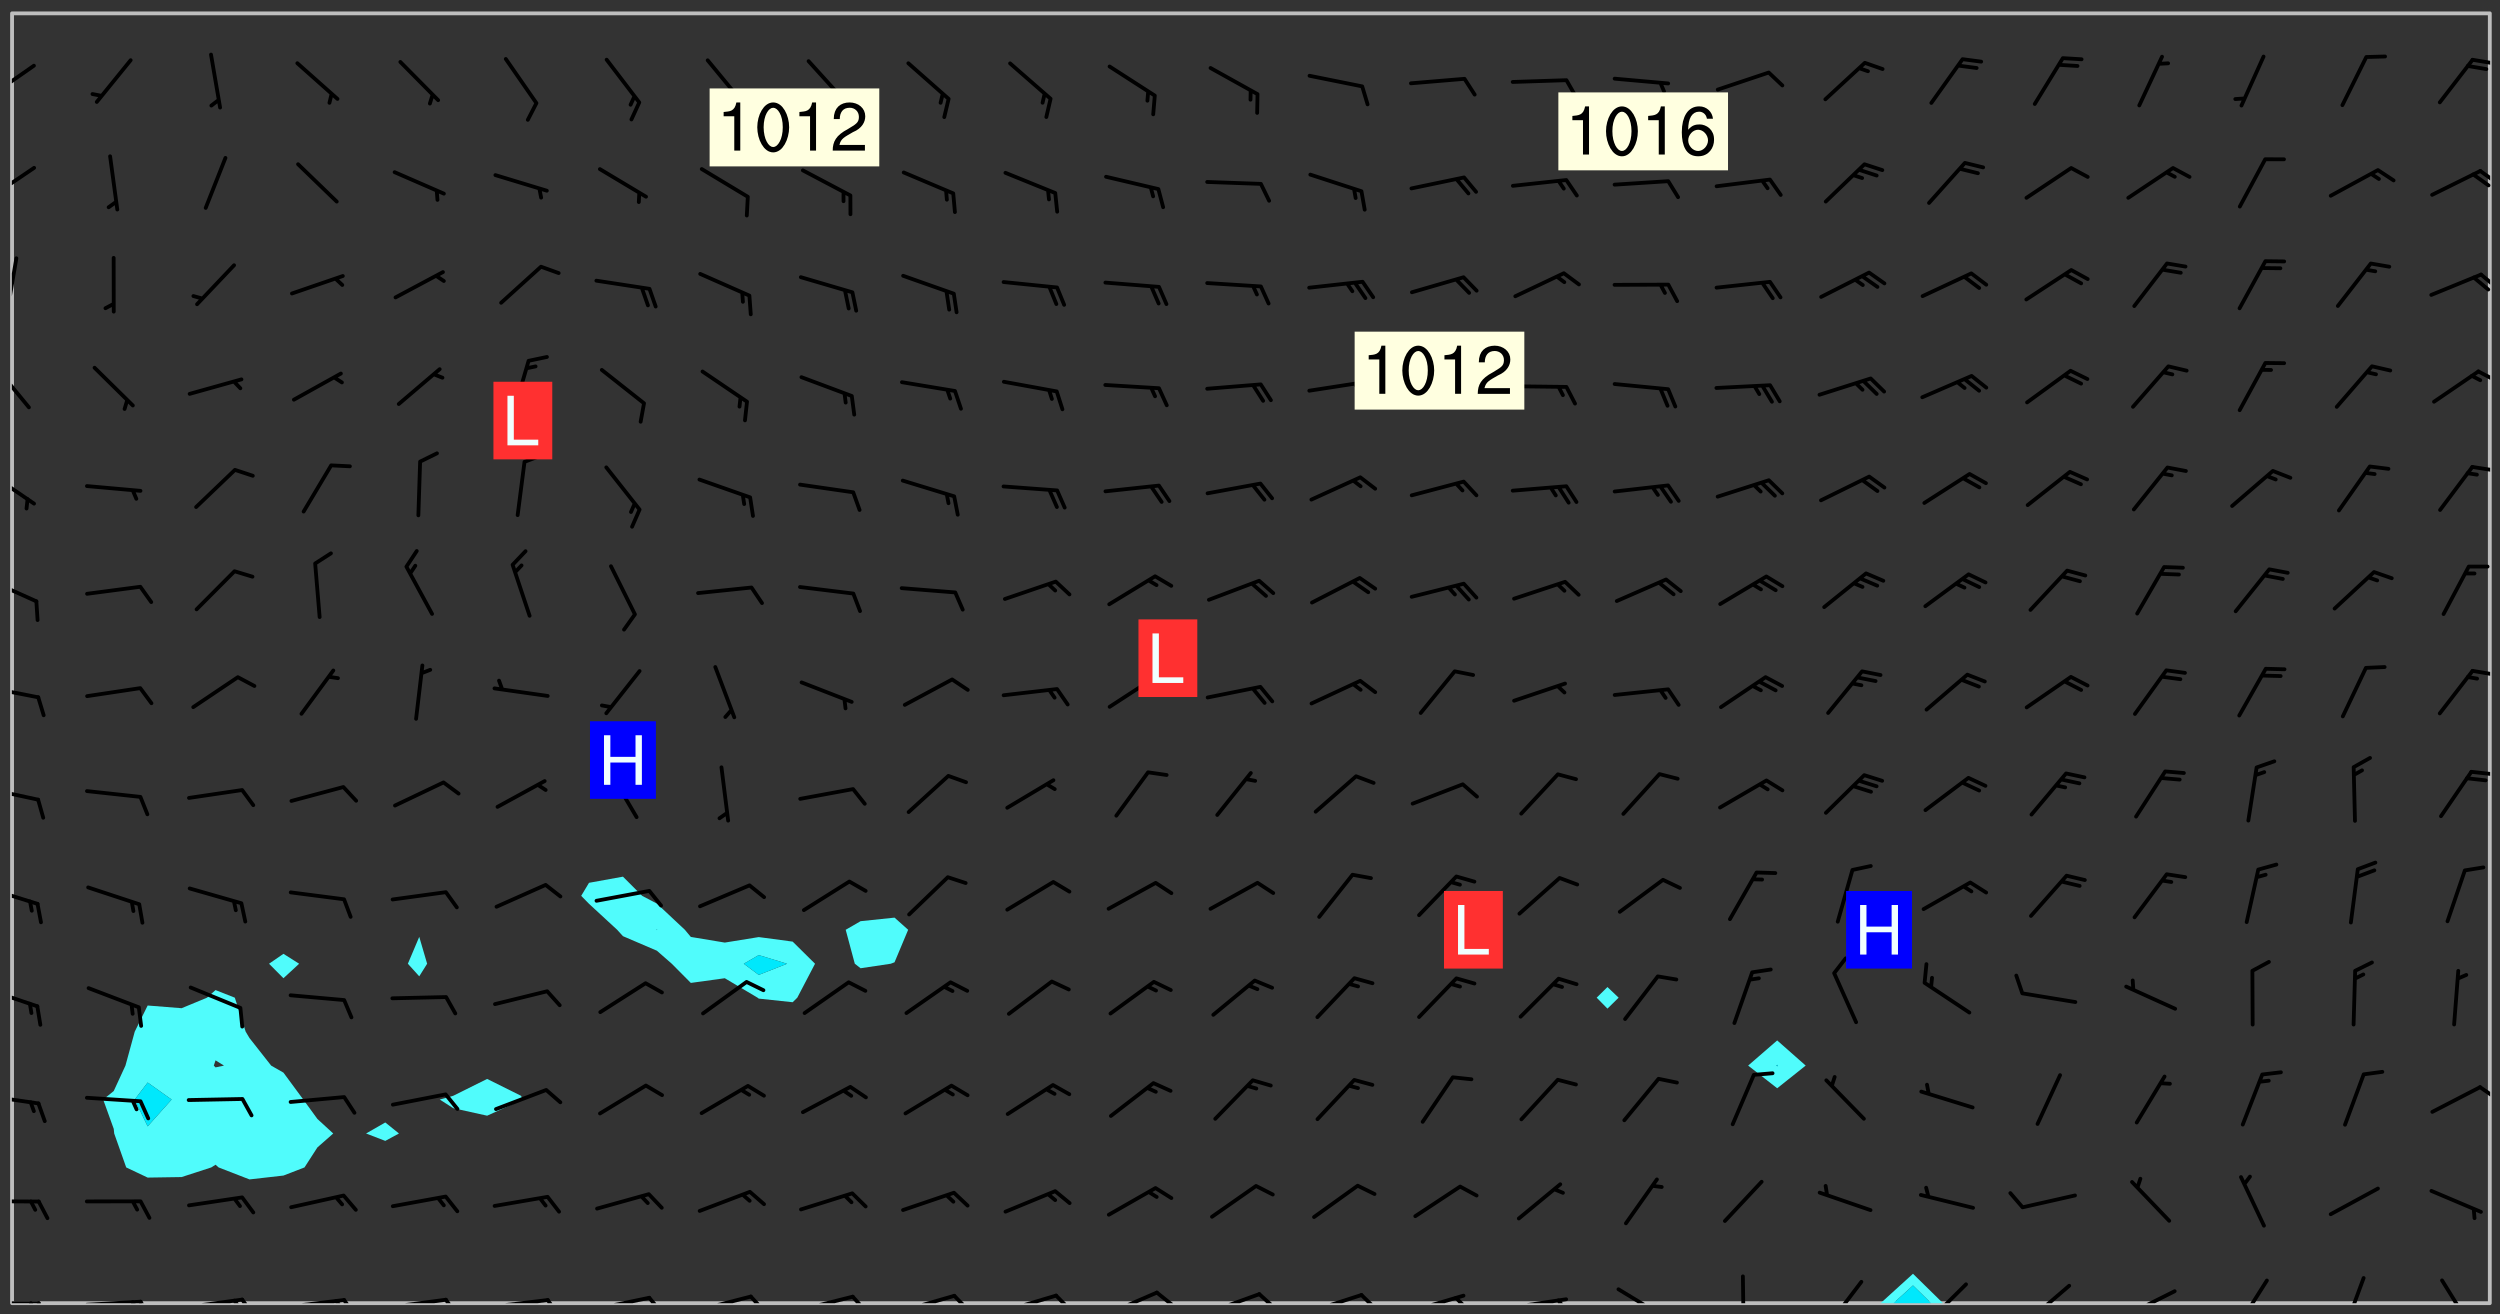 <svg xmlns="http://www.w3.org/2000/svg" role="img" xmlns:xlink="http://www.w3.org/1999/xlink" viewBox="142.45 309.95 326.84 171.84"><rect x="142.45" y="309.95" width="326.84" height="171.84" fill="#333333" stroke="none"/><defs><clipPath id="a"><path d="M144 311.672h1v168.656h-1zm0 0"/></clipPath><clipPath id="b"><path d="M144 311.672h324v168.656H144zm0 0"/></clipPath><clipPath id="c"><path d="M388 476h9v4.328h-9zm0 0"/></clipPath><clipPath id="d"><path d="M389 478h6v2.328h-6zm0 0"/></clipPath><clipPath id="e"><path d="M467 311.672h1v168.656h-1zm0 0"/></clipPath><clipPath id="f"><path d="M144 480h4v.328h-4zm0 0"/></clipPath><clipPath id="g"><path d="M147 480h2v.328h-2zm0 0"/></clipPath><clipPath id="h"><path d="M146 480h2v.328h-2zm0 0"/></clipPath><clipPath id="i"><path d="M153 479h9v1.328h-9zm0 0"/></clipPath><clipPath id="j"><path d="M160 479h3v1.328h-3zm0 0"/></clipPath><clipPath id="k"><path d="M159 479h2v1.328h-2zm0 0"/></clipPath><clipPath id="l"><path d="M166 479h9v1.328h-9zm0 0"/></clipPath><clipPath id="m"><path d="M173 479h3v1.328h-3zm0 0"/></clipPath><clipPath id="n"><path d="M172 479h3v1.328h-3zm0 0"/></clipPath><clipPath id="o"><path d="M180 479h8v1.328h-8zm0 0"/></clipPath><clipPath id="p"><path d="M187 479h3v1.328h-3zm0 0"/></clipPath><clipPath id="q"><path d="M186 479h2v1.328h-2zm0 0"/></clipPath><clipPath id="r"><path d="M193 479h8v1.328h-8zm0 0"/></clipPath><clipPath id="s"><path d="M200 479h3v1.328h-3zm0 0"/></clipPath><clipPath id="t"><path d="M206 479h9v1.328h-9zm0 0"/></clipPath><clipPath id="u"><path d="M213 479h3v1.328h-3zm0 0"/></clipPath><clipPath id="v"><path d="M220 479h8v1.328h-8zm0 0"/></clipPath><clipPath id="w"><path d="M227 479h3v1.328h-3zm0 0"/></clipPath><clipPath id="x"><path d="M233 479h8v1.328h-8zm0 0"/></clipPath><clipPath id="y"><path d="M240 479h3v1.328h-3zm0 0"/></clipPath><clipPath id="z"><path d="M246 479h9v1.328h-9zm0 0"/></clipPath><clipPath id="A"><path d="M253 479h3v1.328h-3zm0 0"/></clipPath><clipPath id="B"><path d="M260 479h8v1.328h-8zm0 0"/></clipPath><clipPath id="C"><path d="M266 479h4v1.328h-4zm0 0"/></clipPath><clipPath id="D"><path d="M273 479h8v1.328h-8zm0 0"/></clipPath><clipPath id="E"><path d="M280 479h3v1.328h-3zm0 0"/></clipPath><clipPath id="F"><path d="M286 478h8v2.328h-8zm0 0"/></clipPath><clipPath id="G"><path d="M293 478h3v2.328h-3zm0 0"/></clipPath><clipPath id="H"><path d="M300 478h8v2.328h-8zm0 0"/></clipPath><clipPath id="I"><path d="M306 478h4v2.328h-4zm0 0"/></clipPath><clipPath id="J"><path d="M313 479h8v1.328h-8zm0 0"/></clipPath><clipPath id="K"><path d="M320 479h3v1.328h-3zm0 0"/></clipPath><clipPath id="L"><path d="M326 479h9v1.328h-9zm0 0"/></clipPath><clipPath id="M"><path d="M332 479h2v1.328h-2zm0 0"/></clipPath><clipPath id="N"><path d="M340 479h8v1.328h-8zm0 0"/></clipPath><clipPath id="O"><path d="M345 479h3v1.328h-3zm0 0"/></clipPath><clipPath id="P"><path d="M353 478h8v2.328h-8zm0 0"/></clipPath><clipPath id="Q"><path d="M370 476h1v4.328h-1zm0 0"/></clipPath><clipPath id="R"><path d="M381 477h6v3.328h-6zm0 0"/></clipPath><clipPath id="S"><path d="M394 477h6v3.328h-6zm0 0"/></clipPath><clipPath id="T"><path d="M407 477h7v3.328h-7zm0 0"/></clipPath><clipPath id="U"><path d="M420 478h8v2.328h-8zm0 0"/></clipPath><clipPath id="V"><path d="M420 480h2v.328h-2zm0 0"/></clipPath><clipPath id="W"><path d="M434 477h6v3.328h-6zm0 0"/></clipPath><clipPath id="X"><path d="M448 476h4v4.328h-4zm0 0"/></clipPath><clipPath id="Y"><path d="M461 477h5v3.328h-5zm0 0"/></clipPath><clipPath id="Z"><path d="M144 466h4v2h-4zm0 0"/></clipPath><clipPath id="aa"><path d="M144 452h4v3h-4zm0 0"/></clipPath><clipPath id="ab"><path d="M466 451h2v3h-2zm0 0"/></clipPath><clipPath id="ac"><path d="M144 439h4v3h-4zm0 0"/></clipPath><clipPath id="ad"><path d="M144 425h4v4h-4zm0 0"/></clipPath><clipPath id="ae"><path d="M144 412h4v3h-4zm0 0"/></clipPath><clipPath id="af"><path d="M465 410h3v2h-3zm0 0"/></clipPath><clipPath id="ag"><path d="M144 399h4v3h-4zm0 0"/></clipPath><clipPath id="ah"><path d="M465 397h3v2h-3zm0 0"/></clipPath><clipPath id="ai"><path d="M144 385h4v4h-4zm0 0"/></clipPath><clipPath id="aj"><path d="M144 371h4v6h-4zm0 0"/></clipPath><clipPath id="ak"><path d="M465 370h3v2h-3zm0 0"/></clipPath><clipPath id="al"><path d="M144 357h3v7h-3zm0 0"/></clipPath><clipPath id="am"><path d="M466 358h2v2h-2zm0 0"/></clipPath><clipPath id="an"><path d="M144 343h1v8h-1zm0 0"/></clipPath><clipPath id="ao"><path d="M466 345h2v3h-2zm0 0"/></clipPath><clipPath id="ap"><path d="M465 345h3v4h-3zm0 0"/></clipPath><clipPath id="aq"><path d="M144 331h4v6h-4zm0 0"/></clipPath><clipPath id="ar"><path d="M466 332h2v2h-2zm0 0"/></clipPath><clipPath id="as"><path d="M465 332h3v3h-3zm0 0"/></clipPath><clipPath id="at"><path d="M144 318h4v5h-4zm0 0"/></clipPath><clipPath id="au"><path d="M465 317h3v2h-3zm0 0"/></clipPath><g id="av" clip-path="url(#clip1)"><path fill="#fff" fill-opacity="0" fill-rule="evenodd" d="M0 0h1000v1000H0zm0 0"/><path fill="#d3d3d3" fill-opacity="0" fill-rule="evenodd" d="M162.152 355.867l-.234.293.059.234.117.172.176.234.293.348.113.059.117-.172.059-.234.176-.176.465-.176h.699l.234.293.289.816.059.176.176.23.352.234.699.699.172.176.234.348.234.41.289.582.41.465.23.234.234.176.117.23.176.293.172 1.164v.234l.059.289.059.117.117.117.348.41.117.172.176.176.176.234.117.172.172.352.059.234.234.406.234-.059-.176.176-.059.93h-.582l-.234-.113-.348.113-.117.117-.059.293-.059.176-.117.172-.465.293-.059.234-.059.113v.645l.059.172v.41l.059.059v.406l.059.406.117.176.059.059.23.641-.059.293v.699l-.059.582v.234l-.059.23-.055.352v1.922l.055.117h.426l-.367.117-.023.352.891 1.168 1.742.539 1.34.359v.539l.09.809.535.715 1.52.27.891-.086.09 1.164.535.18 1.16-.18 2.055-.984 1.16-.363 1.879-.176 1.695-.18-.18.719-1.516.086-1.25.09-.805.27-1.074.809.27.719.535.898-.18.625-.266.809.266 1.078.625.898.805.18 1.25-.18-.266.723.098.504.055.293v.172l.059.293v.406l.176.117.352.117h.406l.293-.176.113-.117.059-.117.117-.23.059-.176.352-.465.23-.176.176-.059.176.059.059.176.117.988.055.469.059.172.117.234.176.059.816.059h.289l.117.234.059.406.059.352v1.105l.117.293.117.348.289.699.176.352.582.754.352.176.172.059.469.234.641.465.348.234.293.176.293.055.23.062.816.348.293.176.113.172.352.352.117.176.523.641v.289l.059.352v.348l.059.352.059.289.117.059.172.059h.176l.582.234.176.117.176.289.176.234.113.234.293.23.117.117v.41l.059.055.289.234.234.117.059.117.117.172.059.117.23.234.059.176.234.059.117.059-.117.113-.059.117v.117l-.117.293-.117.289v.582l.176.117.117.059.059.117.117.117.113.059.176.348.059.352.059.406v.176l-.059.176-.117.699v.172l.117.176.293.293h.406l.176.117.117.172.117.293v.234h-.527l-.23-.234h-.234l-.176.059-.059.699.059.348.117.176.176.41.117.23.289.469.176.055h.523l.234.059.758.641.059.293v.234l.059.059.23.348v.352l-.117.172v.293l.293.289.293.176.172.059.293.176.293.117.582.406.289.234.293.176.219.16.016.012.23.176.641.523.176.234.117.176.176.176.113.172v.641l.117.176.469.117.582.117.234.059.23.113.293.117.113.059.586.352.289.172.176.062.176.055.176.059.699.352.289.176.234.055.289.176.234.117.641.406.293.117.172.059.234.059.41.059.23.059.234.117.059.172-.41.176.469.059.059.293.113.234.176.055.234.059.176.059.406.117.641.234.117.172.059.234v.176l-.059.117-.059.406.234.234.117.059.348.117.641.23.176.117.289.117.176.176.234.465.582 1.105.176.176.348.176.176.117.352.117 1.047.523.234.059.465.113.293.059.465.176.758.582.234.234.348.465.176.176.289.234.816.699.293.176.289.289.293.176.293.289.695.641.176.176.293.234.289.234.469.289.641.582.348.234.234.293.348.348.352.465.934.992.348.406.117.176.234.059.113.117.645.176.23.113.234.059.293.176.23.117.934.699.406.406.234.176.406.176.234.117.816.348.348.234.234.117.293.289.23.117.758.352.352.172.23.059.293.117.234.059.871.176h.816l.469.23.172.059.875.699.465.117.293.059.176.059.23.059.469.059.348.059.352.059.406.059h.293l.172.059v.23l.176.176h.293l.348.059.352.059.699.117h.641l.465-.234.293-.176.172-.117.41-.172.289-.176.934-.465.469-.293.523-.293.465-.172.465-.176 1.051-.465.289-.117.41-.117.289-.117.527-.176 1.516-.699.582-.348.289-.059.293-.059.348-.117.875-.23.352-.117h.113l.234-.059.875-.234.234-.059h.812l.352-.059.816-.117.172-.059.352-.055.293-.059.23-.059.816-.176.176-.059h.348l.234-.059.465-.117.758-.172.234-.059h.348l.41-.117.289-.059 1.285-.059h.289l.41-.059.23-.059h.176l.875-.117h.406l.41-.117h.348l.352-.113.871-.059h1.75l1.047.289.41.117.289.117.352.117.289.117 1.051.172.289.059h.293l.293.059.172.059.41.059.172.059.117.059h.117l.117.059.352.059h.113l.41.066 1.922.395 1.926.395 1.52.449 1.695.719 2.145.805 1.605-.719 1.43-.805 1.16-1.078 1.25-.449 3.035-.719 1.875-.359 2.145-1.348 2.234-1.254 2.5-1.258 1.695-.449 1.785-.18 1.16-.27.625.539 1.34-.27.715-.988.984-1.344.445-.18.805-.359 1.875-.539 1.785-.449 1.25-.27 1.16-.09 1.699-.09 1.961-.27 1.25-.09h.539l.625-.09h.891l2.145-.18 2.41-.18 2.59-.09 1.695.18 1.609.09 1.43.359 1.16.719 1.875.988 1.16 1.527.266.715.629.09.355.898.535.539.535 1.527 1.074.359h.535l-.805.535.09 1.707.715 2.695.891.805.895.988.715 1.258 1.785.539 1.52-.18.355 1.344 1.609-.805.98-.539.27.27.316-.215.219-.145.801.449.449-.359h.355l.535-.27.539-.719.535-.27.625-.988 1.16.449.84.371 1.395.617 1.695-.18h1.605l1.785.09.18-1.707.535-1.344.805.27.492.848.402.406-.09.539v.359l.715.449.711-.27h1.43l.359.988.445 1.258.715 1.344 1.25.629 1.695.629.715-.18.18-.539.98-.09.449.359.086 1.258-.266.629-.535.18v.539l.715.984.266.539.984.988.801 1.078-.266.359-.09.898-.625 2.332-.355 2.066-.09 1.793-.18.719-.09.539v1.438l-.98 1.883-.359 1.707-.535.898-.805 1.168-.266.539 2.055 1.254.086.359-.355.539-.09-.18v.809l.09 1.438-.445.715-1.074.094-.266.715.535.898.805.719 1.16.809 1.34.27.445.359-.355.449-1.789-.09-1.25-.449-.715-.719-.625-.09-.176 3.59-.188 1.309h89.359V311.703h-55.27v49.082l.762.125 3.289.543 2.023 2.836v2.754l2.352.332 2.348.332h4.051l-1.379 4.16-2.023.707-2.023.703-.543.344-2.594 1.617-.188.117-2.023-2.078-.73-2.742-2.672-2.078-1.375-3.5-.066-.082-1.957-2.672 2.75-1.418v-49.082H294.422v91.414l.117.031.133.012.074.074.105.047.09.059.086.059.09.059.297.297.059.09.031.117.027.117.016.137-.031.117-.059.09-.059.086-.043.105-.047.102-.027.121v.145l.176.27.148.148.074.086.074.074.043.105.062.09.059.086.043.105.059.09.047.102.043.105.059.086.117.18.074.074.062.086.059.09.043.105.059.09.059.086.062.09.059.09.043.102.117.18.074.074.059.086.074.074.09.059.105.047h.148l.133-.016.133.016.102-.047.074-.074.047-.102-.016-.133v-.148l-.047-.105-.027-.117-.047-.102-.027-.121-.043-.102-.062-.09-.043-.102-.043-.105-.031-.117-.016-.133-.012-.137.086-.059.059-.086.121-.031.043.105.016.133v.117l.059.102.059.09.09.059.148.148.059.09.043.105-.012.102.086.059.105.047.086.059.09.059.074.074-.117.027-.105.047-.086.059-.074.074-.059.09-.062.086-.027.121-.047.102-.043.105-.031.117-.012.133-.016.133v.148l.027.117.047.105.043.102.059.09.074.074.09.059.074.074.09.059.059.09.043.105.047.102.117.031.133.016h.148l.117-.031.105.043.043.105.047.102.027.121L299.5 410l.027.117.031.121.027.117.105.043.102.047.133-.016.148.148.062.086.074.074.07.074.09.062.105.043.102.043.117.031.137.016.117-.031.074-.074.027-.117-.012-.133-.031-.121-.027-.117.043-.105h.117l.09.062.117.027h.148l.133.016h.148l.133.016.133-.016h.148l.133-.016.133-.012.137.012.117-.027.133-.016.191-.059-.059.176-.016.133-.027.121-.016.133-.059.086-.133.016-.105.047-.105.043-.117.031-.117.027-.266.031h-.148l-.133.016-.074.074.059.086.148.148.117.18.074.07.09.062.09.059.086.059.09.059.102.043.105.062.105.043.086.059.105.047.102.043.18.117.059.09-.043.102-.047.105.016.133.223.223.059.09.043.102.031.121.043.102.016.133.031.117.012.137.031.117.148.148.102.043.105.043.117.031.133.016.137.016h.117l.117-.031.09-.059.043-.105.047-.102.043-.105.031-.117.012-.133v-.148l-.012-.133-.016-.133-.031-.117-.043-.105-.047-.105-.043-.102-.043-.105-.016-.133.016-.133.027-.117.031-.117.027-.121.047-.102.09-.059.086-.062.074-.074.09-.059.223-.223.059-.086.074-.074.117-.18.059-.086v-.148l-.074-.074-.102-.047-.105-.043-.102-.043-.059-.09-.047-.105-.027-.117.09-.059.117-.031.102-.043.18-.117.148-.148.012-.133-.012-.105-.09-.059-.133.016h-.148l-.133.016-.133-.016-.121-.031-.086-.059-.074-.074-.059-.09-.062-.086-.117-.18-.059-.086.031-.121.086-.059.121-.031.059-.086v-.121l-.031-.117-.059-.09-.059-.086-.047-.105-.027-.117-.016-.133.059-.09.074-.074.09-.059.117-.18.074-.074.059-.086.148-.148.121-.031.133-.016.133.016.074.074.043.105.016.133-.031.117-.117.031-.133.012-.148.148-.043.105-.047.102-.027.121-.031.117v.148l.031.117.043.105.059.09.074.07.074.074.117.031.121.027.117-.027.133-.016h.117l.09.059.074.074.047.105.059.086.102.047.133.016.105.043.086.059-.012.105-.074.074-.18.117-.059.09-.09.059-.07.074-.074.074-.062.09-.027.117-.016.133.016.133-.016.133v.148l.016.133.027.117.031.121.074.074.09.059.086.059.09.059.117.031v.086l-.102.047-.09.059-.266.031-.117.027h-.148l-.105.043-.102.047-.059.09-.062.234-.012.133-.031.121-.016.133v.293l-.012.133.012.137.016.133.133.016.133.012.121.031.086.059.074.074.047.105.043.102.016.133v.445l-.016.133v.445l.031.266.027.117.016.133.031.117.086.211.031.266v.148l-.031.117-.027.117-.031.121-.027.117-.031.117-.031.121-.012.133-.016.133.09.059.117-.031.102.016.047.105-.031.266v.441l-.043.105-.047.105-.043.102-.043.105-.059.086-.031.121-.043.117-.031.117-.016.133.016.133.059.09.105.047.086.059.059.086-.012.137-.031.117-.043.102v.445l-.016.133v.148l-.031.117-.043.105-.027.117-.047.105-.043.102-.031.121-.027.117-.031.133-.031.117-.027.117-.043.105-.031.117-.031.121-.012.133-.016.133v.297l.027.117v.148l.047.398.027.117.059.09.121.031h.148l.133-.016.059.09v.117l-.059.09-.09.059-.102.043-.105.047-.09.059-.086.059-.137.016-.117-.031-.133-.016-.102.047-.062.086-.012.137-.016.133-.031.117-.027.117-.016.133-.031.121v.297l.016.133.031.117v.148l.012.133v.148l-.027.117-.047.102-.027.121-.031.117-.059.09-.074.074-.102.043-.105.047-.117.027-.121.031-.102-.047.059-.086.105-.047.027-.117.031-.117.027-.121.031-.117v-.148l.016-.133-.031-.117-.043-.105-.105.016-.074.074-.102.043-.09.062-.074.074-.043.102-.016.133-.031.117L304.25 426l-.031.117-.027.117-.031.121-.027.117-.031.117-.043.105-.09.059h-.09l-.117-.031-.031-.086.016-.137-.031-.117v-.148l-.012-.133v-.148l-.062-.234-.027-.121-.043-.102-.047-.105-.059-.086-.059-.09-.043-.105-.062-.086-.148-.148-.07-.074-.105-.047-.105-.043-.102-.043-.297-.297-.09-.074-.086-.059-.105-.043-.09-.062-.086-.059-.105-.043-.09-.059-.086-.062-.074-.07-.105-.047-.086-.059-.105-.043-.09-.062-.102-.043-.105-.043-.086-.059-.105-.047-.105-.043-.102-.047-.09-.059-.102-.043-.105-.043-.09-.062-.117-.027-.133-.016-.133.016H299.75l-.133.016-.117-.031-.09-.059-.074-.074-.09-.059-.102-.047h-.148l-.121-.027-.102-.043-.074-.074-.117-.18-.09-.059-.102-.043-.09-.062-.105-.043-.09-.059-.086-.059-.105-.047-.059-.086-.059-.09-.043-.105-.047-.102-.074-.074-.086-.059-.074-.074-.09-.059-.223-.223-.043-.105-.031-.266.105-.043h.145l.105.043.074.074.09.059.086.059.105.047.09.059.148.148.07.074.148.148.062.086.074.074.086.059.074.074.09.062.09.059.086.059.27.176.102.047.105.043.102.043.047-.074.059-.086.074-.074.07-.074.105.043.074.074.059.09.043.102.047.105.043.105.121.027.117-.027.074-.09.043-.105.059-.09.074-.074.105-.043.117-.027.133.012.09.059.148.148.059.09.043.105.047.102.043.105.043.102.105.047.105.043.133.016.086-.059.059-.09.074-.074.105-.043.117.027.105.047.102.043.105.043.102.047.18.117v.117l-.016.133.016.133.016.137.059.086.102.047.121.027.117.031h.148l.117-.031.059-.09.18-.117.059-.09.074-.074.059-.086.117-.18.18-.117.117.031.09.059.043.074-.016.133v.117l.09.059h.148l.133-.016.133-.012.266-.031.105-.043.117-.031.121-.027.074-.074.07-.074.062-.09-.016-.105-.047-.102-.102-.043-.105-.016-.117.027-.266.031h-.148l-.074-.074-.09-.059-.117-.031-.117-.027-.133-.016h-.148l-.133.016h-.297l-.105-.047-.148-.148-.043-.102-.059-.09.223-.223.086-.059.105-.043.117-.031.133-.016.133.016.137.016.102.043.133-.012.09-.062.102-.043.062-.09-.047-.102-.09-.059-.117-.031-.102-.043-.059-.09-.062-.09v-.117l.016-.133.105-.047.074-.07v-.121l-.09-.059-.031-.117.09-.059.074-.074.043-.105.059-.09.047-.102.016-.133v-.148l-.047-.105-.043-.102-.09-.059-.133-.016-.102-.043-.137-.016-.117-.031h-.445l-.133-.016-.133-.012-.133-.016-.117-.031h-.148l-.133-.016-.133-.012-.266-.031-.121-.043-.086-.059-.074-.074v-.148l.012-.133.105-.047.102-.043.133-.016h.152l.133-.016h.293l.121.031.102.043.09.059.234.062.121-.047.09-.059.102-.043.133-.016.105.043.102.047.133.012.121-.027h.145l.121-.031.117-.027.105-.047.074-.074.086-.059.148-.148.059-.086.047-.105.027-.117.016-.105-.102-.043-.09-.059-.117-.031-.105-.043-.09-.062-.074-.086-.074-.074-.102-.043-.105-.047-.102-.043-.059-.09-.047-.102-.086-.211-.062-.086-.059-.09-.074-.074-.086-.059h-.27l-.117.031-.09.059-.102.043-.133.016-.105-.016-.027-.117-.062-.09-.117-.031-.102-.043-.148-.148-.031-.117-.016-.105.074-.074.18-.117.117-.027.117-.031.137.016.102.043.105.043.102.047.105.043.117.031.133.016.117.027.133.016.105-.016.09-.059-.074-.074-.105-.043-.074-.074-.074-.09-.148-.148-.086-.059-.09-.059-.074-.074-.09-.059-.102-.047-.121-.027-.102-.047-.105-.043-.117-.031-.102-.043-.121-.031h-.148l-.117.031-.105.043-.086.062-.18.117-.086.059-.09.059-.105.047-.086.059-.105.043-.102.043-.105.047-.074.074-.059.09-.059.086-.047.105-.059.086-.074.074-.133-.012-.117-.031h-.117l-.074.074-.09.059-.074.074-.09.059-.086.059-.105.047-.102.043-.137.016-.102-.043-.148-.148-.105-.047h-.086l-.105.047-.102.043-.121.031-.117-.031-.074-.074v-.117l.031-.121.074-.07.059-.09.074-.074.117-.031.105-.043h.293l.133-.016.137-.016.102-.043.09-.059.102-.047.09-.059.133-.012.09.059.133.012.09-.059.086-.059.105-.043.09-.059.086-.062.09-.059.148-.148.059-.086.059-.09.105-.043.133-.016.117.027.121.031.059-.059.059-.09.031-.266.027-.117.105.012.133.016.102-.043.09-.059.059-.09.074-.074.059-.09.047-.102.012-.133-.012-.133-.047-.105-.148-.148-.059-.09-.059-.086-.043-.105v-.445l.016-.133v-.148l.012-.133-.059-.059-.09.059-.102-.043-.18-.117-.086-.059-.062-.09-.059-.09-.074-.074-.086-.059-.121.031-.102.012-.105.047-.086.059-.105.043-.148.148-.09.059-.086.059-.09.062-.105.043-.133.016v-.121l.105-.043.117-.031.074-.07.043-.105v-.148l-.027-.117-.148-.148-.133-.016h-.148l-.117.031-.105.043-.102.043-.09.062-.117.027-.074-.074.012-.133-.043-.102-.043-.105-.09-.059-.117.027-.121.031-.117.031-.102.043-.121.031-.102.043-.105.043-.09.059-.102.016v-.117l.016-.133-.059-.09-.074.043-.148.148-.059.09-.074.074-.047.105-.043.102-.074.074-.059.09-.074.074-.059.086-.074.074-.09.062-.074.07-.074.074-.102.016-.133.016-.105-.043v-.121l.148-.148.043-.102.059-.09.047-.102.043-.105.059-.09.031-.117.043-.102.031-.121.027-.117.047-.105.043-.102.043-.105.074-.07.09-.062.09-.059.102-.043h.297l.266-.031.105-.043-.074-.074-.117-.031-.105-.043-.09-.059-.102-.047-.09-.059-.102-.043-.105-.043-.09-.062-.086-.059-.105-.043-.102-.043-.121-.031-.117-.031-.102-.043L297.5 410.25l-.102-.043-.09-.059-.043-.105-.016-.133.102-.043.133-.016.137.016.133-.016.102-.043.059-.09.016-.105-.09-.059-.074-.074-.102-.043-.09-.059-.148-.148-.043-.105-.016-.133v-.293l-.059-.09-.09-.059-.074-.074-.043-.105-.031-.117-.059-.09-.074-.074-.117-.027-.074-.074-.09-.059-.09-.062-.086-.059-.074-.074-.059-.086-.047-.105-.086-.059-.148-.148-.195-.059-.133.016-.102.043-.074.074-.047.102-.043.105-.059.09-.059.086-.297.297-.09.059h-.086l-.062-.086-.043-.105.031-.117.059-.09.027-.117-.012-.133-.09-.062-.105.047-.117.027-.117.031-.27.176-.102.047-.117.027-.105.047-.09.059-.102.043-.059-.086-.047-.105.016-.133.047-.105.07-.074.074-.07.059-.09v-.148l-.043-.105h-.238l-.102.047-.031.117-.027.117-.031.121-.074.043-.133.016-.074-.047-.043-.102-.043-.105-.047-.102-.043-.105-.121.031-.102.043-.133.016-.117.031-.105.043-.09.059-.102.047-.121.027-.133.016-.102-.043-.059-.09-.047-.105-.043-.102-.043-.105v-.117l.059-.09.086-.059.18-.117.102-.047.105-.043.105-.059.102-.043.09-.062.102-.043.105-.059.102-.047.09-.059.105-.043.102-.043.09-.062.102-.043.137-.016.117.031.102.043.121.031.102.043.105.047.102.043.105.043.102.047.105.043.102.043.105.047.086.059.105.043.117.031.105.043.102.047.09.059.105.043.102.043.105.047.117.027.102.047.121.027h.148l.086-.059.016-.102.059-.09-.027-.117-.074-.074-.117-.18-.074-.074-.09-.074-.18-.117-.086-.059-.105-.043-.102-.047-.27-.176-.059-.09-.074-.074-.059-.09-.043-.102-.031-.117-.016-.137v-.562l-.012-.133-.016-.133-.031-.117-.016-.133-.012-.133-.031-.121-.223-.223-.059-.086-.016-.105.031-.117.133-.016v-91.414H172.992v1.453l-.059.234-.352 1.051-.172.523-.117.348-.176.41-.117.172-.234.293-.23.059h-.352l-.117.059-.23.406v.293l.117.176.23.23.117.234.641.758.293.465.176.234.23.352.234.348.641.816.176.465.172.41.117.695.176.469.117 1.398.059.465v.875l.117 1.047v4.781l-.059.465-.352 1.281-.176.523-.113.41-.352.93L172.934 336l-.234.582-.117.176-.172.348-.176.406-.352.816-.059.293-.113.293-.117.289-.059.176-.117.875-.059.406-.059.117-.059.176-.059.172-.23.527-.117.172v.234l-.117.234-.059.172-.176.586v.289l-.059.176v.293l-.059.113-.059.527v.172l-.055.234v2.621l-.176.816-.117.176-.176.234-.117.172-.113.234-.586.934-.23.289-.293.465-.176.234-.289.352-.352.699-.113.23-.176.41-.176.23-.406.527-.816.699-.293.172-.289.234-.176.117-.176.176-.523.406-.527.176-.172.176-.234.055-.641.176h-.758m12.211 31.023l-1.074.449.359.895 1.25-.715.445-.539-.98-.09"/><path fill="#d3d3d3" fill-opacity="0" fill-rule="evenodd" d="M201.508 416.598h-.895l.449.629.98.359.805-.09.445-.988-.176.09-.715-.355-.895.355m154.621 59.07l-.059-.523v-.293l.113-.293.059-.23.469-.469h.113l.117-.113.117-.059h.176l.234-.059h.348l.234.059.117.059.23.172.059.176.117.582v.293l-.117.176-.172.289-.176.176-.527.523-.23.234-.117.059h-.176l-.117-.059-.406-.293-.176-.117-.117-.059-.059-.113-.055-.117m6.641-10.957l-.059-.172v-1.109l.059-.172.176-.059.172-.059h.176l.234-.059.117.059.059.699-.059.172-.117.176-.117.059-.234.523-.113.059h-.234l-.059-.117m9.613-14.391l-.117-.176v-.699l.293-.875.117-.172.176-.352.113-.23.117-.293.352-.758.117-.23.172-.234h.176l.117-.059h.641l.117.059.234.234.172.113.352.293.117.117.113.176v.113l.117.059.117.117v.699l-.059.176v.23l-.059.176-.348 1.051-.117.23-.117.234-.117.059-.23.234-.641.289h-.875l-.41-.117-.641-.465"/><path fill="none" stroke="#bebebe" stroke-linecap="round" stroke-linejoin="round" stroke-miterlimit="10" stroke-width=".5" d="M467.957 311.695H144.027v168.625h323.93v-168.625"/><g clip-path="url(#a)"><path fill="#fff" fill-opacity="0" fill-rule="evenodd" d="M144 475.891v4.438h.004H144V311.672h.004H144v164.219"/></g><g clip-path="url(#b)"><path fill="#fff" fill-opacity="0" fill-rule="evenodd" d="M144.004 480.328V311.672h26.625v127.715l-1.117.996-3.32 1.375-4.438-.352-1.688 3.414-1.215 4.441-1.535 3.328-1.379 1.109 1.379 3.824.062.613 1.57 4.438 2.805 1.328 4.438-.07 3.875-1.258.562-.355.402.355 4.035 1.566 4.441-.504 2.75-1.062 1.688-2.617 2.07-1.82-2.07-1.902-1.844-2.535-2.594-3.52-1.605-.918-2.836-3.602-.5-.84-1.418-4.438-2.52-.996V311.672h8.879v122.977l-1.887 1.297 1.887 1.895 2.051-1.895-2.051-1.297V311.672h13.312V456.695l-2.512 1.441 2.512.969 1.789-.969-1.789-1.441V311.672h4.441v120.758l-1.488 3.516 1.488 1.645 1.031-1.645-1.031-3.516V311.672h8.875V451.004l-4.438 2.207-1.754.488 1.754 1.129 4.438.984 4.438-2.008.195-.105-.195-.484-4.438-2.211V311.672h17.754V424.562l-4.438.805-1.02 1.703 1.02 1.039 3.684 3.398.754.832 4.438 1.902 1.945 1.703 2.492 2.508 4.441-.613 4.285 2.543.152.121 4.438.473.602-.594 2.32-4.438-2.922-2.891-4.438-.594-4.438.719-4.441-.738-.777-.934-3.66-3.426-1.926-1.012-2.512-2.508V311.672h35.508v118.246l-4.441.465-1.945 1.125 1.191 4.438.754.59 3.945-.59.496-.188 1.781-4.25-1.781-1.59v-118.246h93.203V438.992l-1.41 1.391 1.41 1.434 1.461-1.434-1.461-1.391V311.672h22.191v134.301l-3.797 3.289 3.797 2.965 3.727-2.965-3.727-3.289V311.672h93.203v168.656h-71.523l-3.926-3.852-4.242 3.852H144.004"/></g><path fill="#50fcfc" fill-rule="evenodd" d="M157.316 457.523l-1.379-3.824 1.379-1.109 1.535-3.328 1.215-4.441 1.688-3.414v10.066l-1.695 2.227 1.695 3.508 3.133-3.508-3.133-2.227v-10.066l4.438.352 3.32-1.375 1.117-.996v9.188l-.227.688.227.234 1.105-.234-1.105-.688v-9.188l2.52.996 1.418 4.438.5.84 2.836 3.602 1.605.918 2.594 3.52 1.844 2.535 2.07 1.902-2.07 1.82-1.688 2.617-2.75 1.062-4.441.504-4.035-1.566-.402-.355-.562.355-3.875 1.258-4.438.07-2.805-1.328-1.57-4.438-.062-.613"/><path fill="#00e8fc" fill-rule="evenodd" d="M161.754 457.207l-1.695-3.508 1.695-2.227 3.133 2.227-3.133 3.508"/><path fill="#fff" fill-opacity="0" fill-rule="evenodd" d="M170.629 448.574l-.227.688.227.234 1.105-.234-1.105-.688"/><path fill="#50fcfc" fill-rule="evenodd" d="M179.508 437.84l-1.887-1.895 1.887-1.297 2.051 1.297-2.051 1.895m13.312 21.266l-2.512-.969 2.512-1.441 1.789 1.441-1.789.969m4.441-21.516l-1.488-1.645 1.488-3.516 1.031 3.516-1.031 1.645m4.438 17.238l-1.754-1.129 1.754-.488 4.438-2.207 4.438 2.211.195.484-.195.105-4.438 2.008-4.438-.984m17.754-26.719l-1.02-1.039 1.02-1.703 4.438-.805 2.512 2.508 1.926 1.012v3.379l-.062.047.062.035.047-.035-.047-.047v-3.379l3.66 3.426.777.934 4.441.738 4.438-.719v2.352l-1.957 1.133 1.957 1.461 3.703-1.461-3.703-1.133v-2.352l4.438.594 2.922 2.891-2.32 4.438-.602.594-4.438-.473-.152-.121-4.285-2.543-4.441.613-2.492-2.508-1.945-1.703-4.438-1.902-.754-.832-3.684-3.398"/><path fill="#00e8fc" fill-rule="evenodd" d="M228.328 431.543l-.062-.035.062-.047.047.047-.047.035m13.316 5.863l-1.957-1.461 1.957-1.133 3.703 1.133-3.703 1.461"/><path fill="#50fcfc" fill-rule="evenodd" d="M254.203 435.945l-1.191-4.438 1.945-1.125 4.441-.465 1.781 1.59-1.781 4.25-.496.188-3.945.59-.754-.59m98.398 5.871l-1.41-1.434 1.41-1.391 1.461 1.391-1.461 1.434m22.191 10.41l-3.797-2.965 3.797-3.289v3.188l-.113.102.113.09.113-.09-.113-.102v-3.188l3.727 3.289-3.727 2.965"/><path fill="#00e8fc" fill-rule="evenodd" d="M374.793 449.352l-.113-.09.113-.102.113.102-.113.09"/><g clip-path="url(#c)"><path fill="#50fcfc" fill-rule="evenodd" d="M388.305 480.328h1.68L392.547 478l2.375 2.328h1.551l-3.926-3.852-4.242 3.852"/></g><g clip-path="url(#d)"><path fill="#00e8fc" fill-rule="evenodd" d="M389.984 480.328L392.547 478l2.375 2.328h-4.938"/></g><g clip-path="url(#e)"><path fill="#fff" fill-opacity="0" fill-rule="evenodd" d="M467.996 480.328H468V311.672h-.004H468v168.656h-.004"/></g><g clip-path="url(#f)"><path fill="none" stroke="#000" stroke-linecap="round" stroke-linejoin="round" stroke-miterlimit="10" stroke-width=".5" d="M147.512 480.32l-7.023.016"/></g><g clip-path="url(#g)"><path fill="none" stroke="#000" stroke-linecap="round" stroke-linejoin="round" stroke-miterlimit="10" stroke-width=".5" d="M147.512 480.32l1.16 2.164"/></g><g clip-path="url(#h)"><path fill="none" stroke="#000" stroke-linecap="round" stroke-linejoin="round" stroke-miterlimit="10" stroke-width=".5" d="M146.492 480.324l.578 1.082"/></g><g clip-path="url(#i)"><path fill="none" stroke="#000" stroke-linecap="round" stroke-linejoin="round" stroke-miterlimit="10" stroke-width=".5" d="M160.824 480.129l-7.016.398"/></g><g clip-path="url(#j)"><path fill="none" stroke="#000" stroke-linecap="round" stroke-linejoin="round" stroke-miterlimit="10" stroke-width=".5" d="M160.824 480.129l1.273 2.098"/></g><g clip-path="url(#k)"><path fill="none" stroke="#000" stroke-linecap="round" stroke-linejoin="round" stroke-miterlimit="10" stroke-width=".5" d="M159.801 480.188l.637 1.051"/></g><g clip-path="url(#l)"><path fill="none" stroke="#000" stroke-linecap="round" stroke-linejoin="round" stroke-miterlimit="10" stroke-width=".5" d="M174.113 479.855l-6.965.945"/></g><g clip-path="url(#m)"><path fill="none" stroke="#000" stroke-linecap="round" stroke-linejoin="round" stroke-miterlimit="10" stroke-width=".5" d="M174.113 479.855l1.43 1.992"/></g><g clip-path="url(#n)"><path fill="none" stroke="#000" stroke-linecap="round" stroke-linejoin="round" stroke-miterlimit="10" stroke-width=".5" d="M173.098 479.992l.719.996"/></g><g clip-path="url(#o)"><path fill="none" stroke="#000" stroke-linecap="round" stroke-linejoin="round" stroke-miterlimit="10" stroke-width=".5" d="M187.434 479.91l-6.977.836"/></g><g clip-path="url(#p)"><path fill="none" stroke="#000" stroke-linecap="round" stroke-linejoin="round" stroke-miterlimit="10" stroke-width=".5" d="M187.434 479.91l1.402 2.016"/></g><g clip-path="url(#q)"><path fill="none" stroke="#000" stroke-linecap="round" stroke-linejoin="round" stroke-miterlimit="10" stroke-width=".5" d="M186.418 480.031l.703 1.008"/></g><g clip-path="url(#r)"><path fill="none" stroke="#000" stroke-linecap="round" stroke-linejoin="round" stroke-miterlimit="10" stroke-width=".5" d="M200.742 479.871l-6.965.918"/></g><g clip-path="url(#s)"><path fill="none" stroke="#000" stroke-linecap="round" stroke-linejoin="round" stroke-miterlimit="10" stroke-width=".5" d="M200.742 479.871l1.426 1.996"/></g><g clip-path="url(#t)"><path fill="none" stroke="#000" stroke-linecap="round" stroke-linejoin="round" stroke-miterlimit="10" stroke-width=".5" d="M214.062 479.914l-6.977.828"/></g><g clip-path="url(#u)"><path fill="none" stroke="#000" stroke-linecap="round" stroke-linejoin="round" stroke-miterlimit="10" stroke-width=".5" d="M214.062 479.914l1.402 2.016"/></g><g clip-path="url(#v)"><path fill="none" stroke="#000" stroke-linecap="round" stroke-linejoin="round" stroke-miterlimit="10" stroke-width=".5" d="M227.332 479.617l-6.883 1.426"/></g><g clip-path="url(#w)"><path fill="none" stroke="#000" stroke-linecap="round" stroke-linejoin="round" stroke-miterlimit="10" stroke-width=".5" d="M227.332 479.617l1.566 1.887"/></g><g clip-path="url(#x)"><path fill="none" stroke="#000" stroke-linecap="round" stroke-linejoin="round" stroke-miterlimit="10" stroke-width=".5" d="M240.609 479.457l-6.809 1.742"/></g><g clip-path="url(#y)"><path fill="none" stroke="#000" stroke-linecap="round" stroke-linejoin="round" stroke-miterlimit="10" stroke-width=".5" d="M240.609 479.457l1.652 1.812"/></g><g clip-path="url(#z)"><path fill="none" stroke="#000" stroke-linecap="round" stroke-linejoin="round" stroke-miterlimit="10" stroke-width=".5" d="M253.93 479.473l-6.816 1.711"/></g><g clip-path="url(#A)"><path fill="none" stroke="#000" stroke-linecap="round" stroke-linejoin="round" stroke-miterlimit="10" stroke-width=".5" d="M253.93 479.473l1.645 1.82"/></g><g clip-path="url(#B)"><path fill="none" stroke="#000" stroke-linecap="round" stroke-linejoin="round" stroke-miterlimit="10" stroke-width=".5" d="M267.211 479.359l-6.754 1.941"/></g><g clip-path="url(#C)"><path fill="none" stroke="#000" stroke-linecap="round" stroke-linejoin="round" stroke-miterlimit="10" stroke-width=".5" d="M267.211 479.359l1.707 1.762"/></g><g clip-path="url(#D)"><path fill="none" stroke="#000" stroke-linecap="round" stroke-linejoin="round" stroke-miterlimit="10" stroke-width=".5" d="M280.52 479.332l-6.738 1.996"/></g><g clip-path="url(#E)"><path fill="none" stroke="#000" stroke-linecap="round" stroke-linejoin="round" stroke-miterlimit="10" stroke-width=".5" d="M280.52 479.332l1.719 1.75"/></g><g clip-path="url(#F)"><path fill="none" stroke="#000" stroke-linecap="round" stroke-linejoin="round" stroke-miterlimit="10" stroke-width=".5" d="M293.691 478.938l-6.453 2.781"/></g><g clip-path="url(#G)"><path fill="none" stroke="#000" stroke-linecap="round" stroke-linejoin="round" stroke-miterlimit="10" stroke-width=".5" d="M293.691 478.938l1.918 1.535"/></g><g clip-path="url(#H)"><path fill="none" stroke="#000" stroke-linecap="round" stroke-linejoin="round" stroke-miterlimit="10" stroke-width=".5" d="M307.086 479.141l-6.613 2.375"/></g><g clip-path="url(#I)"><path fill="none" stroke="#000" stroke-linecap="round" stroke-linejoin="round" stroke-miterlimit="10" stroke-width=".5" d="M307.086 479.141l1.816 1.648"/></g><g clip-path="url(#J)"><path fill="none" stroke="#000" stroke-linecap="round" stroke-linejoin="round" stroke-miterlimit="10" stroke-width=".5" d="M320.441 479.254l-6.691 2.148"/></g><g clip-path="url(#K)"><path fill="none" stroke="#000" stroke-linecap="round" stroke-linejoin="round" stroke-miterlimit="10" stroke-width=".5" d="M320.441 479.254l1.758 1.711"/></g><g clip-path="url(#L)"><path fill="none" stroke="#000" stroke-linecap="round" stroke-linejoin="round" stroke-miterlimit="10" stroke-width=".5" d="M333.781 479.34l-6.742 1.98"/></g><g clip-path="url(#M)"><path fill="none" stroke="#000" stroke-linecap="round" stroke-linejoin="round" stroke-miterlimit="10" stroke-width=".5" d="M332.801 479.629l.859.875"/></g><g clip-path="url(#N)"><path fill="none" stroke="#000" stroke-linecap="round" stroke-linejoin="round" stroke-miterlimit="10" stroke-width=".5" d="M347.199 479.812l-6.949 1.035"/></g><g clip-path="url(#O)"><path fill="none" stroke="#000" stroke-linecap="round" stroke-linejoin="round" stroke-miterlimit="10" stroke-width=".5" d="M346.191 479.961l.727.988"/></g><g clip-path="url(#P)"><path fill="none" stroke="#000" stroke-linecap="round" stroke-linejoin="round" stroke-miterlimit="10" stroke-width=".5" d="M360.043 482.152l-6.004-3.648"/></g><g clip-path="url(#Q)"><path fill="none" stroke="#000" stroke-linecap="round" stroke-linejoin="round" stroke-miterlimit="10" stroke-width=".5" d="M370.406 483.844l-.098-7.027"/></g><g clip-path="url(#R)"><path fill="none" stroke="#000" stroke-linecap="round" stroke-linejoin="round" stroke-miterlimit="10" stroke-width=".5" d="M381.543 483.125l4.254-5.594"/></g><g clip-path="url(#S)"><path fill="none" stroke="#000" stroke-linecap="round" stroke-linejoin="round" stroke-miterlimit="10" stroke-width=".5" d="M394.492 482.805l4.988-4.949"/></g><g clip-path="url(#T)"><path fill="none" stroke="#000" stroke-linecap="round" stroke-linejoin="round" stroke-miterlimit="10" stroke-width=".5" d="M407.633 482.613l5.336-4.57"/></g><g clip-path="url(#U)"><path fill="none" stroke="#000" stroke-linecap="round" stroke-linejoin="round" stroke-miterlimit="10" stroke-width=".5" d="M420.473 481.898l6.285-3.141"/></g><g clip-path="url(#V)"><path fill="none" stroke="#000" stroke-linecap="round" stroke-linejoin="round" stroke-miterlimit="10" stroke-width=".5" d="M421.387 481.441l-.996-.711"/></g><g clip-path="url(#W)"><path fill="none" stroke="#000" stroke-linecap="round" stroke-linejoin="round" stroke-miterlimit="10" stroke-width=".5" d="M435.051 483.297l3.762-5.938"/></g><g clip-path="url(#X)"><path fill="none" stroke="#000" stroke-linecap="round" stroke-linejoin="round" stroke-miterlimit="10" stroke-width=".5" d="M449.031 483.625l2.43-6.594"/></g><g clip-path="url(#Y)"><path fill="none" stroke="#000" stroke-linecap="round" stroke-linejoin="round" stroke-miterlimit="10" stroke-width=".5" d="M465.414 483.316l-3.703-5.973"/></g><g clip-path="url(#Z)"><path fill="none" stroke="#000" stroke-linecap="round" stroke-linejoin="round" stroke-miterlimit="10" stroke-width=".5" d="M147.512 467.035l-7.023-.043"/></g><path fill="none" stroke="#000" stroke-linecap="round" stroke-linejoin="round" stroke-miterlimit="10" stroke-width=".5" d="M147.512 467.035l1.141 2.176m-2.16-2.18l.566 1.086m13.77-1.109l-7.027.012m7.027-.012l1.156 2.164m-2.18-2.164l.578 1.082m13.723-1.598l-6.949 1.043m6.949-1.043l1.461 1.969m-2.473-1.816l.73.984M187.375 466.25l-6.859 1.527M187.375 466.25l1.594 1.867m-2.59-1.645l.797.934m13.543-1.023l-6.914 1.262m6.914-1.262l1.52 1.926m-2.527-1.742l.762.965m13.566-1.113l-6.926 1.191m6.926-1.191l1.5 1.941m-2.508-1.766l.75.969m13.492-1.492l-6.766 1.887m6.766-1.887l1.691 1.777m-2.676-1.504l.848.891m13.352-1.469l-6.566 2.496m6.566-2.496l1.848 1.613m-2.801-1.25l.922.809m13.414-.977l-6.703 2.105m6.703-2.105l1.75 1.719m-2.723-1.414l.871.863m13.395-1.246l-6.656 2.262m6.656-2.262l1.785 1.684m-2.754-1.355l.895.844m13.309-1.379l-6.496 2.68m6.496-2.68l1.891 1.562m-2.836-1.176l.945.781m13.117-1.574l-6.102 3.488m6.102-3.488l2.074 1.309m-2.961-.801l1.039.656M306.66 465l-5.758 4.027M306.66 465l2.188 1.117m11.102-1.152l-5.707 4.098m5.707-4.098l2.199 1.086m11.195-.973l-5.863 3.871m5.863-3.871l2.152 1.172m10.938-1.473l-5.418 4.473m4.633-3.824l1.133.469m12.285-1.75l-4.051 5.738m3.461-4.902l1.219.152m13.062-.684l-4.801 5.129m12.391-3.707l6.645 2.285m-5.676-1.953l-.191-1.211m12.449 1.18l6.824 1.684m-5.832-1.438l-.301-1.191m12.609 2.562l6.852-1.551m-6.852 1.551l-1.602-1.859m15.91-1.453l4.863 5.074m-4.156-4.336l.383-1.164m13.156-.215l3.004 6.355m-2.566-5.43l.734-.984m10.559 4.914l6.172-3.355m13.465 3.051l-6.469-2.742m5.527 2.34l.105 1.223"/><g clip-path="url(#aa)"><path fill="none" stroke="#000" stroke-linecap="round" stroke-linejoin="round" stroke-miterlimit="10" stroke-width=".5" d="M147.477 454.211l-6.953-1.023"/></g><path fill="none" stroke="#000" stroke-linecap="round" stroke-linejoin="round" stroke-miterlimit="10" stroke-width=".5" d="M147.477 454.211l.824 2.312m-1.836-2.461l.41 1.156m13.945-1.293l-7.012-.457m7.012.457l1.008 2.238m-2.027-2.305l.504 1.121m13.84-1.352l-7.027.141m7.027-.141l1.191 2.145m12.109-2.395l-7 .641m7-.641l1.344 2.055m11.922-2.406l-6.898 1.344m6.898-1.344l1.543 1.906m11.605-2.484l-6.566 2.5m6.566-2.5l1.848 1.613m11.184-2.191l-6 3.652m6-3.652l2.113 1.254m11.23-1.207l-6.059 3.562m6.059-3.562l2.09 1.281m-2.973-.762l1.047.641m13.223-1.031l-6.203 3.305m6.203-3.305l2.035 1.371m-2.938-.891l1.02.688m13.105-1.332l-6.016 3.633m6.016-3.633l2.105 1.258m-2.98-.73l1.051.629m13.09-1.238l-5.918 3.793m5.918-3.793l2.137 1.203m-3-.648l1.07.602m12.93-1.406l-5.562 4.293m5.562-4.293l2.238 1.012m-3.047-.387l1.117.508m12.676-1.504l-4.902 5.035m4.902-5.035l2.355.688m-3.066.047l1.176.344m12.805-1.121l-4.809 5.125m4.809-5.125l2.367.641m-3.066.105l1.184.32m12.395-1.414l-3.934 5.82m3.934-5.82l2.438.258m11.289.066l-4.758 5.172m4.758-5.172l2.375.617m10.797-.742l-4.473 5.418m4.473-5.418l2.406.492m10.055-1.012l-2.766 6.461m2.766-6.461l2.445-.207m7.031.922l4.91 5.027m-4.195-4.293l.375-1.172m11.324 1.914l6.715 2.074m-5.738-1.77l-.23-1.207m14.453 5.133l2.945-6.383m13.66.184l-3.637 6.012m3.109-5.137l1.227.07m12.074-1.211l-2.551 6.547m2.551-6.547l2.438-.289m-2.809 1.242l1.219-.145m12.414-.828l-2.445 6.586m2.445-6.586l2.434-.328m12.781 2.004l-6.242 3.23"/><g clip-path="url(#ab)"><path fill="none" stroke="#000" stroke-linecap="round" stroke-linejoin="round" stroke-miterlimit="10" stroke-width=".5" d="M466.684 452.082l2.016 1.395"/></g><g clip-path="url(#ac)"><path fill="none" stroke="#000" stroke-linecap="round" stroke-linejoin="round" stroke-miterlimit="10" stroke-width=".5" d="M147.328 441.508l-6.656-2.25"/></g><path fill="none" stroke="#000" stroke-linecap="round" stroke-linejoin="round" stroke-miterlimit="10" stroke-width=".5" d="M147.328 441.508l.398 2.422m-1.367-2.75l.199 1.211m14.039-.754l-6.566-2.504m6.566 2.504l.305 2.434m-1.258-2.801l.148 1.219m14.086-.77l-6.5-2.668m6.5 2.668l.242 2.441m13.324-3.465l-7-.625m7 .625l.953 2.262m12.375-2.656l-7.027.164m7.027-.164l1.203 2.141m12.012-2.898l-6.824 1.68m6.824-1.68l1.637 1.828m11.227-2.879l-5.922 3.781m5.922-3.781l2.137 1.207m11.066-1.375l-5.695 4.117m5.695-4.117l2.203 1.082m11.145-1.035l-5.762 4.023m5.762-4.023l2.184 1.117m11.133-1.117l-5.766 4.023m5.766-4.023l2.184 1.117m-3.023-.531l1.094.559m12.984-1.246l-5.613 4.227m5.613-4.227l2.223 1.039m11.125-.996l-5.676 4.141m5.676-4.141l2.207 1.07m-3.035-.469l1.105.535m12.906-1.305l-5.418 4.477m5.418-4.477l2.27.938m-3.055-.285l1.133.469m12.68-1.43l-4.84 5.094m4.84-5.094l2.363.656m-3.066.086l1.18.328m12.859-1.051l-4.883 5.055m4.883-5.055l2.359.676m-3.07.059l1.18.34m12.891-1.031l-4.969 4.969m4.969-4.969l2.348.719m-3.07.004l1.172.359m12.52-1.383l-4.277 5.574m4.277-5.574l2.422.406m9.918-.938l-2.328 6.633m2.328-6.633l2.426-.367m-2.766 1.332l1.215-.184m9.84-.672l2.871 6.414m-2.871-6.414l1.508-1.938m10.316 3.199l5.855 3.891m-5.855-3.891l.242-2.441m.609 3.008l.121-1.219m11.805 2.031l6.934 1.137m-6.934-1.137l-.789-2.324m14.367 1.441l6.402 2.898m-5.469-2.477l-.078-1.223m15.645-1.262l.035 7.027m-.035-7.027l2.16-1.164m11.273 1.164l-.203 7.023m.203-7.023l2.199-1.09m-2.227 2.113l1.098-.547m12.414-.469l-.543 7.008m.465-5.988l1.125-.488"/><g clip-path="url(#ad)"><path fill="none" stroke="#000" stroke-linecap="round" stroke-linejoin="round" stroke-miterlimit="10" stroke-width=".5" d="M147.355 428.117l-6.711-2.098"/></g><path fill="none" stroke="#000" stroke-linecap="round" stroke-linejoin="round" stroke-miterlimit="10" stroke-width=".5" d="M147.355 428.117l.453 2.41m-1.43-2.715l.227 1.203m14.047-.848l-6.676-2.199m6.676 2.199l.418 2.418m-1.391-2.738l.211 1.211m14.117-1.023l-6.758-1.934m6.758 1.934l.512 2.398m-1.492-2.68l.254 1.199m14.148-1.434l-6.969-.902m6.969.902l.863 2.297m12.449-3.227l-6.961.957m6.961-.957l1.434 1.988m11.609-2.938l-6.422 2.855m6.422-2.855l1.934 1.512m11.625-.73l-6.906 1.293m6.906-1.293l1.531 1.914m11.566-2.637l-6.473 2.738m6.473-2.738l1.906 1.543m11.148-2.043l-5.949 3.738m5.949-3.738l2.129 1.223m10.742-1.789l-5.062 4.871m5.062-4.871l2.332.762m11.461-.137l-6.02 3.621m6.02-3.621l2.105 1.262m11.277-1.145l-6.156 3.387m6.156-3.387l2.055 1.344m11.258-1.352l-6.148 3.402m6.148-3.402l2.055 1.336m10.367-2.391l-4.359 5.512m4.359-5.512l2.41.441m11.164-.215l-4.879 5.059m4.879-5.059l2.359.676m-3.07.062l1.18.336m13.031-.879l-5.254 4.668m5.254-4.668l2.301.855m11.215-.613l-5.648 4.184m5.648-4.184l2.215 1.059m10.016-2.016l-3.484 6.098m3.484-6.098l2.453.074m-2.957.812l1.227.035m11.812-1.254l-1.922 6.762m1.922-6.762l2.398-.516m13.008 2.156l-6.105 3.48m6.105-3.48l2.074 1.312m-2.961-.805l1.035.656m12.441-2.055l-4.656 5.262m4.656-5.262l2.387.57m-3.062.195l2.383.57m11.387-1.52l-4.211 5.629m4.211-5.629l2.422.375m-3.035.445l1.211.188m11.371-1.625L436.172 430.5m1.52-6.863l2.363-.656m-2.586 1.656l1.184-.328m12.047-.723l-.906 6.969m.906-6.969l2.297-.863m-2.43 1.875l2.297-.863m11.832.008l-2.27 6.652m2.27-6.652l2.422-.391"/><g clip-path="url(#ae)"><path fill="none" stroke="#000" stroke-linecap="round" stroke-linejoin="round" stroke-miterlimit="10" stroke-width=".5" d="M147.434 414.496l-6.867-1.484"/></g><path fill="none" stroke="#000" stroke-linecap="round" stroke-linejoin="round" stroke-miterlimit="10" stroke-width=".5" d="M147.434 414.496l.668 2.363m12.707-2.727l-6.988-.758m6.988.758l.91 2.277m12.387-3.172l-6.949 1.031m6.949-1.031l1.457 1.977m11.777-2.371l-6.789 1.82m6.789-1.82l1.672 1.793m11.422-2.395l-6.344 3.023m6.344-3.023l1.969 1.461m11.254-1.637l-6.164 3.371m5.27-2.879l1.023.672m11.891 3.551l-3.57-6.055m15.539 6.512l-.875-6.973m.746 5.961l-1.004.703m17.465-3.816l-6.91 1.277m6.91-1.277l1.527 1.922m10.93-3.648l-5.195 4.73m5.195-4.73l2.312.828m11.422-.262l-6.035 3.602m5.156-3.078l1.051.637m12.203-2.195l-4.152 5.672m4.152-5.672l2.426.352m11.008-.258l-4.391 5.484m3.754-4.688l1.203.227m13.195-.598l-5.285 4.633m5.285-4.633l2.293.867m11.656.184l-6.555 2.527m6.555-2.527l1.855 1.609m10.578-2.914l-4.789 5.141m4.789-5.141l2.371.633m10.91-.664l-4.723 5.203m4.723-5.203l2.379.605m11.609.227l-6.07 3.539m6.07-3.539l2.086 1.293m-2.969-.777l1.043.645m12.625-1.855l-5.012 4.926m5.012-4.926l2.34.738m-3.066-.02l2.34.738m-3.07-.023l2.34.738m12.738-1.816l-5.621 4.219m5.621-4.219l2.223 1.043m-3.039-.43l2.219 1.043m11.363-2.234l-4.523 5.375m4.523-5.375l2.402.512m-3.059.27l2.398.512m-3.059.27l1.199.258m13.078-2.086l-3.812 5.906m3.812-5.906l2.441.207m-2.996.652l2.445.207m10.059-1.586l-1.082 6.945m1.082-6.945l2.316-.805m-2.473 1.816l1.156-.402m11.688-.648l.172 7.023m-.172-7.023l2.141-1.207m-2.113 2.227l1.066-.602m14.293.195l-3.969 5.797"/><g clip-path="url(#af)"><path fill="none" stroke="#000" stroke-linecap="round" stroke-linejoin="round" stroke-miterlimit="10" stroke-width=".5" d="M465.547 410.855l2.438.27"/></g><path fill="none" stroke="#000" stroke-linecap="round" stroke-linejoin="round" stroke-miterlimit="10" stroke-width=".5" d="M464.969 411.699l2.438.27"/><g clip-path="url(#ag)"><path fill="none" stroke="#000" stroke-linecap="round" stroke-linejoin="round" stroke-miterlimit="10" stroke-width=".5" d="M147.449 401.113l-6.898-1.352"/></g><path fill="none" stroke="#000" stroke-linecap="round" stroke-linejoin="round" stroke-miterlimit="10" stroke-width=".5" d="M147.449 401.113l.711 2.348m12.629-3.547l-6.949 1.047m6.949-1.047l1.461 1.973m11.297-3.406l-5.832 3.918m5.832-3.918l2.164 1.152m10.316-2.027l-4.164 5.664m3.559-4.84l1.211.18m11.039-1.66l-.824 6.977m.707-5.961l1.141-.445m8.402 2.426l6.957.988m-5.945-.844l-.418-1.156m14.023 4.266l4.352-5.52m-3.719 4.715l-1.207-.219m17.309 1.551l-2.484-6.574m2.121 5.617l-.809.922m16.52-1.98l-6.551-2.547m5.598 2.176l.145 1.219m13.941-3.781l-6.191 3.324m6.191-3.324l2.043 1.363m11.668-.109l-6.98.812m6.98-.812l1.395 2.02m-2.41-1.898l.699 1.008m13.086-2.637l-5.891 3.832m5.891-3.832l2.148 1.188m-3.004-.633l1.074.598m13.598.07l-6.891 1.387m6.891-1.387l1.555 1.895m-2.559-1.695l1.559 1.898m12.5-2.887l-6.371 2.961m6.371-2.961l1.957 1.48m-2.883-1.047l.977.738m12.301-2.414l-4.445 5.445m4.445-5.445l2.406.48m12.016 1.121l-6.66 2.242m5.691-1.914l.891.84m13.559-.414l-6.988.738m6.988-.738l1.375 2.031m-2.391-1.926l.688 1.016m13.066-2.715l-5.832 3.922m5.832-3.922l2.164 1.156m-3.016-.586l2.168 1.156m-3.016-.586l1.082.578m13.238-2.477l-4.445 5.441m4.445-5.441l2.406.48m-3.055.309l2.41.48m-3.055.312l1.203.238m13.848-1.387l-5.332 4.574m5.332-4.574l2.285.891m-3.062-.227l2.285.895m12.035-1.266l-5.785 3.988m5.785-3.988l2.176 1.129m-3.02-.551l2.18 1.129m11.137-2.566l-4.105 5.703m4.105-5.703l2.434.332m-3.031.5l2.434.328m11.16-1.363l-3.465 6.113m3.465-6.113l2.453.066m-2.957.82l2.453.066m11.145-1.07l-3.02 6.344m3.02-6.344l2.449-.109m11.5.5l-4.293 5.562"/><g clip-path="url(#ah)"><path fill="none" stroke="#000" stroke-linecap="round" stroke-linejoin="round" stroke-miterlimit="10" stroke-width=".5" d="M465.707 397.656l2.422.41"/></g><path fill="none" stroke="#000" stroke-linecap="round" stroke-linejoin="round" stroke-miterlimit="10" stroke-width=".5" d="M465.082 398.465l1.211.207"/><g clip-path="url(#ai)"><path fill="none" stroke="#000" stroke-linecap="round" stroke-linejoin="round" stroke-miterlimit="10" stroke-width=".5" d="M147.203 388.566l-6.406-2.887"/></g><path fill="none" stroke="#000" stroke-linecap="round" stroke-linejoin="round" stroke-miterlimit="10" stroke-width=".5" d="M147.203 388.566l.16 2.449m13.434-4.352l-6.965.918m6.965-.918l1.426 2m10.887-4.031l-4.957 4.98m4.957-4.98l2.348.711m8.195-1.723l.586 7.004m-.586-7.004l2.062-1.328m9.867 1.742l3.355 6.176m-3.355-6.176l1.352-2.047m-.863 2.945l.676-1.023m12.719-.121l2.223 6.668m-2.223-6.668l1.691-1.777m-1.367 2.75l.844-.891m14.824 6.398l-3.133-6.293m3.133 6.293l-1.426 1.996m16.668-5.504l-6.988.727m6.988-.727l1.371 2.035m11.938-1.246l-6.973-.855m6.973.855l.879 2.293m12.449-2.438l-7.004-.562m7.004.562l.977 2.25m12.164-3.668l-6.652 2.273m6.652-2.273l1.789 1.676m-2.758-1.348l.895.84m13.062-1.863l-6 3.66m6-3.66l2.113 1.25m-2.984-.719l1.055.625m13.418-.57l-6.57 2.488m6.57-2.488l1.844 1.617m-2.801-1.254l1.848 1.617m12.262-2.344l-6.246 3.215m6.246-3.215l2.016 1.398m-2.922-.93l2.016 1.398m12.488-1.117l-6.812 1.715m6.812-1.715l1.648 1.82m-2.637-1.57l1.645 1.82m-2.637-1.57l.82.91m14.406-1.656l-6.672 2.207m6.672-2.207l1.773 1.695m-2.746-1.375l.887.848m13.285-1.473l-6.441 2.816m6.441-2.816l1.922 1.523m-2.859-1.113l1.922 1.523m12.125-2.328l-6.031 3.605m6.031-3.605l2.102 1.273m-2.977-.746l2.098 1.27m-2.977-.746l1.051.633m13.738-2.086l-5.473 4.41m5.473-4.41l2.258.965m-3.055-.324l2.258.965m-3.051-.32l1.125.48m13.875-1.645l-5.66 4.168m5.66-4.168l2.211 1.062m-3.035-.457l2.211 1.062m-3.035-.453l1.105.527m13.426-2.227l-4.797 5.137m4.797-5.137l2.371.637M412 385.301l2.371.637m11.008-1.855l-3.523 6.082m3.523-6.082l2.453.09m-2.965.797l2.449.09m11.812-.676l-4.395 5.484m4.395-5.484l2.41.453m-3.051.344l2.41.457m11.926-.902l-5.156 4.777m5.156-4.777l2.316.809m-3.066-.113l1.16.402m11.973-1.812l-3.293 6.207m3.293-6.207h2.457m-2.934.902h1.227"/><g clip-path="url(#aj)"><path fill="none" stroke="#000" stroke-linecap="round" stroke-linejoin="round" stroke-miterlimit="10" stroke-width=".5" d="M146.898 375.793l-5.797-3.969"/></g><path fill="none" stroke="#000" stroke-linecap="round" stroke-linejoin="round" stroke-miterlimit="10" stroke-width=".5" d="M146.055 375.215l-.137 1.219m14.898-2.312l-7-.625m5.98.531l.477 1.133m12.895-3.781l-5.078 4.859m5.078-4.859l2.332.77m10.246-1.359l-3.602 6.039m3.602-6.039l2.449.121m9.18-.613l-.23 7.023m.23-7.023l2.203-1.082m11.445 1.109l-.898 6.969m.898-6.969l2.297-.867m12.746 7.109l-4.352-5.516m4.352 5.516l-.984 2.246m.352-3.051l-.492 1.125m15.578-1.914l-6.629-2.328m6.629 2.328l.371 2.426m-1.336-2.766l.188 1.215m14.254-1.539l-6.953-1.004m6.953 1.004l.832 2.312m12.367-1.785l-6.719-2.055m6.719 2.055l.469 2.406m-1.445-2.707l.234 1.203m14.203-1.672l-7.008-.52m7.008.52l.988 2.246m-2.008-2.32l.988 2.246m13.336-2.805l-6.988.75m6.988-.75l1.375 2.027m-2.395-1.918l1.379 2.027m12.914-2.398l-6.91 1.273m6.91-1.273l1.527 1.922m-2.531-1.738l1.527 1.922m12.535-2.926l-6.395 2.914m6.395-2.914l1.945 1.492m-2.875-1.07l.973.75m13.473-.613l-6.793 1.797m6.793-1.797l1.668 1.797m-2.656-1.535l.832.898m13.574-.551l-7.004.578m7.004-.578l1.328 2.062m-2.348-1.98l1.328 2.066m-2.344-1.98l.66 1.031m14.68-1.309l-6.98.797m6.98-.797l1.391 2.023m-2.406-1.906l1.391 2.02M358.5 373.641l.695 1.012m14.508-1.918l-6.691 2.145m6.691-2.145l1.758 1.715m-2.734-1.402l1.762 1.711m-2.734-1.398l.879.855m14.191-1.957l-6.305 3.102m6.305-3.102l1.988 1.434m-2.906-.984l1.992 1.438m12.047-2.23l-5.918 3.789m5.918-3.789l2.137 1.203m-2.996-.652l2.137 1.203m11.84-2.031l-5.523 4.344m5.523-4.344l2.246.988m-3.051-.355l2.246.988m11.309-2.191l-4.395 5.484m4.395-5.484l2.41.457m-3.047.34l1.203.23m13.215-.578l-5.328 4.582m5.328-4.582l2.289.895m-3.062-.227l1.145.445m12.301-1.695l-4.039 5.75m4.039-5.75l2.438.305m-3.023.531l1.215.152m12.773-.926l-4.215 5.621"/><g clip-path="url(#ak)"><path fill="none" stroke="#000" stroke-linecap="round" stroke-linejoin="round" stroke-miterlimit="10" stroke-width=".5" d="M465.668 370.996l2.426.379"/></g><path fill="none" stroke="#000" stroke-linecap="round" stroke-linejoin="round" stroke-miterlimit="10" stroke-width=".5" d="M465.055 371.816l1.215.188"/><g clip-path="url(#al)"><path fill="none" stroke="#000" stroke-linecap="round" stroke-linejoin="round" stroke-miterlimit="10" stroke-width=".5" d="M146.23 363.207l-4.461-5.43"/></g><path fill="none" stroke="#000" stroke-linecap="round" stroke-linejoin="round" stroke-miterlimit="10" stroke-width=".5" d="M159.816 362.961l-5.004-4.934m4.277 4.215l-.352 1.176m15.277-3.871l-6.77 1.895m5.781-1.621l.848.891m13.141-1.926l-6.141 3.418m5.246-2.922l1.031.664m12.781-1.73l-5.348 4.555m4.57-3.891l1.141.449m11.262-2.207l-1.965 6.746m1.965-6.746l2.398-.504m-2.688 1.484l1.203-.25m14.176 4.82l-5.516-4.359m5.516 4.359l-.441 2.414m13.906-2.621l-5.816-3.945m5.816 3.945l-.266 2.441m-.582-3.016l-.133 1.223m14.68-1.391l-6.582-2.461m6.582 2.461l.32 2.434m-1.277-2.789l.16 1.215m14.285-1.516l-6.93-1.148m6.93 1.148l.785 2.324m-1.793-2.492l.391 1.164m13.922-.938l-6.91-1.262m6.91 1.262l.746 2.336m-1.75-2.52l.371 1.168m14-1.402l-7.016-.426m7.016.426l1.02 2.23m-2.039-2.293l.508 1.117m13.82-1.555l-7.004.57m7.004-.57l1.324 2.066m-2.34-1.984l1.324 2.066m12.977-2.398l-6.941 1.074m6.941-1.074l1.473 1.965m-2.48-1.809l1.469 1.965m12.859-2.098l-6.953 1.023m6.953-1.023l1.457 1.977m-2.469-1.828l.727.988m13.637-.582l-7.027-.086m7.027.086l1.125 2.18m-2.145-2.191l.562 1.09m13.758-.781l-6.996-.676m6.996.676l.938 2.266m-1.957-2.363l.938 2.266m13.406-2.688l-7.016.359m7.016-.359l1.262 2.105m-2.281-2.051l1.262 2.105m-2.281-2.055l.629 1.055m14.566-2.043l-6.695 2.129m6.695-2.129l1.754 1.715m-2.727-1.406l1.754 1.715m-2.73-1.406l.879.859m14.262-1.809l-6.449 2.789m6.449-2.789l1.918 1.531m-2.855-1.125l1.918 1.531m-2.855-1.125l.957.766m13.852-2.25l-5.684 4.133m5.684-4.133l2.203 1.078m-3.031-.477l2.207 1.078m11.406-2.258l-4.625 5.289m4.625-5.289l2.391.562m-3.062.207l1.195.281m12.16-1.492l-3.363 6.172m3.363-6.172l2.453.027m-2.941.871l1.227.016m13.199-.48l-4.609 5.305m4.609-5.305l2.391.551m-3.062.223l1.195.273m13.391-.375l-5.805 3.961"/><g clip-path="url(#am)"><path fill="none" stroke="#000" stroke-linecap="round" stroke-linejoin="round" stroke-miterlimit="10" stroke-width=".5" d="M466.465 358.512l2.172 1.141"/></g><path fill="none" stroke="#000" stroke-linecap="round" stroke-linejoin="round" stroke-miterlimit="10" stroke-width=".5" d="M465.621 359.09l1.086.57"/><g clip-path="url(#an)"><path fill="none" stroke="#000" stroke-linecap="round" stroke-linejoin="round" stroke-miterlimit="10" stroke-width=".5" d="M143.41 350.641l1.18-6.926"/></g><path fill="none" stroke="#000" stroke-linecap="round" stroke-linejoin="round" stroke-miterlimit="10" stroke-width=".5" d="M157.32 350.691l-.012-7.027m.012 6.004l-1.082.578m11.973-.52l4.84-5.098m-4.137 4.355l-1.18-.328m19.535-2.621l-6.648 2.285m5.68-1.953l.898.84m13.16-1.684l-6.199 3.312m5.297-2.832l1.02.684m12.703-1.867l-5.211 4.715m5.211-4.715l2.309.832m11.875 2.059l-6.945-1.066m6.945 1.066l.809 2.316m-1.82-2.469l.809 2.316m13.262-1.277l-6.43-2.836m6.43 2.836l.18 2.445m-1.117-2.859l.09 1.223m14.316-1.238l-6.742-1.98m6.742 1.98l.496 2.402m-1.477-2.691l.496 2.402m13.742-1.934l-6.625-2.34m6.625 2.34l.363 2.43m-1.328-2.77l.363 2.426m14.098-2.898l-6.988-.711m6.988.711l.93 2.27m-1.945-2.375l.926 2.273m13.414-2.246l-7.004-.559m7.004.559l.977 2.25m-1.996-2.332l.977 2.254m13.363-2.23l-7.016-.441m7.016.441l1.012 2.234m-2.035-2.297l.508 1.117m13.812-1.664l-6.98.777m6.98-.777l1.387 2.023m-2.402-1.91l1.387 2.023m-2.402-1.91l.695 1.012m14.535-1.828l-6.75 1.961m6.75-1.961l1.711 1.758m-2.691-1.473l1.711 1.758m12.383-2.57l-6.348 3.012m6.348-3.012l1.973 1.465m-2.895-1.027l.984.73m13.594.324l-7.027.027m7.027-.027l1.16 2.16m-2.184-2.156l.582 1.082m13.734-1.449l-6.984.758m6.984-.758l1.379 2.027m-2.395-1.918l1.379 2.027m12.594-3.348l-6.266 3.18m6.266-3.18L388.812 347m-2.918-.949l2.004 1.41m-2.918-.949l1.004.707m14.188-1.527l-6.371 2.973m6.371-2.973l1.957 1.48m-2.887-1.047l1.961 1.477m12.039-2.348l-5.879 3.848m5.879-3.848l2.148 1.18m-3.004-.621l2.148 1.184m11.223-2.602l-4.281 5.57m4.281-5.57l2.418.406m-3.039.402l2.418.406m11.066-1.512l-3.379 6.16m3.379-6.16l2.453.031m-2.945.863l2.453.031m11.82-.621l-4.309 5.551m4.309-5.551l2.418.418m-3.047.391l1.211.207m13.828.43l-6.504 2.66"/><g clip-path="url(#ao)"><path fill="none" stroke="#000" stroke-linecap="round" stroke-linejoin="round" stroke-miterlimit="10" stroke-width=".5" d="M466.812 345.848l1.887 1.57"/></g><g clip-path="url(#ap)"><path fill="none" stroke="#000" stroke-linecap="round" stroke-linejoin="round" stroke-miterlimit="10" stroke-width=".5" d="M465.867 346.234l1.887 1.57"/></g><g clip-path="url(#aq)"><path fill="none" stroke="#000" stroke-linecap="round" stroke-linejoin="round" stroke-miterlimit="10" stroke-width=".5" d="M141.09 335.832l5.82-3.938"/></g><path fill="none" stroke="#000" stroke-linecap="round" stroke-linejoin="round" stroke-miterlimit="10" stroke-width=".5" d="M157.785 337.344l-.941-6.961m.805 5.949l-.996.715m12.688.086l2.582-6.539m14.551 5.711l-5.055-4.883m19.062 3.844l-6.441-2.805m5.504 2.398l.098 1.223m14.297-1.199l-6.723-2.039m5.746 1.742l.234 1.203m13.711-.121l-6.031-3.609m5.152 3.086l-.062 1.223m14.25-.691l-6.02-3.625m6.02 3.625l-.133 2.449m13.543-2.621l-6.211-3.281m6.211 3.281l.008 2.453m-.91-2.93l.004 1.227m14.344-1.023l-6.473-2.734m6.473 2.734l.219 2.445m-1.16-2.844l.109 1.223m14.168-.871l-6.512-2.641m6.512 2.641l.254 2.441m-1.199-2.828l.125 1.223m14.301-1.352l-6.84-1.609m6.84 1.609l.625 2.371m-1.621-2.605l.312 1.184m14.09-1.629l-7.023-.25m7.023.25l1.074 2.207m12.07-1.246l-6.684-2.172m6.684 2.172l.426 2.414m-1.398-2.73l.215 1.207m14.172-2.695l-6.879 1.438m6.879-1.438l1.57 1.883m-2.574-1.676l1.574 1.887m12.797-1.754l-6.984.758m6.984-.758l1.379 2.027m-2.395-1.918l.688 1.016m13.656-.973l-7.012.453m7.012-.453l1.289 2.09m12.008-2.301l-6.973.875m6.973-.875l1.41 2.008m-2.426-1.879l.707 1.004m12.668-3.133l-5.062 4.875m5.062-4.875l2.332.762m-3.07-.051l2.332.762m-3.066-.055l1.164.383m13.438-1.98l-4.691 5.234m4.691-5.234l2.383.586m-3.066.176l2.383.586m12.195-.68l-5.848 3.898m5.848-3.898l2.16 1.164m11.152-1.164l-5.848 3.898m5.848-3.898l2.16 1.164m-3.012-.598l1.082.582m11.824-2.293l-3.324 6.188m3.324-6.188l2.453.008m12.285 1.406l-6.172 3.359m6.172-3.359l2.047 1.352m-2.945-.863l1.023.676m13.254-1.043l-6.297 3.117"/><g clip-path="url(#ar)"><path fill="none" stroke="#000" stroke-linecap="round" stroke-linejoin="round" stroke-miterlimit="10" stroke-width=".5" d="M466.711 332.305l1.992 1.43"/></g><g clip-path="url(#as)"><path fill="none" stroke="#000" stroke-linecap="round" stroke-linejoin="round" stroke-miterlimit="10" stroke-width=".5" d="M465.793 332.758l1.996 1.43"/></g><g clip-path="url(#at)"><path fill="none" stroke="#000" stroke-linecap="round" stroke-linejoin="round" stroke-miterlimit="10" stroke-width=".5" d="M141.117 322.559l5.766-4.02"/></g><path fill="none" stroke="#000" stroke-linecap="round" stroke-linejoin="round" stroke-miterlimit="10" stroke-width=".5" d="M155.102 323.277l4.43-5.457m-3.785 4.66l-1.207-.234m16.684 1.766l-1.188-6.926m1.016 5.918l-.969.75m16.488-.871l-5.25-4.668m4.488 3.988l-.289 1.191m14.211-.348l-4.941-4.996m4.223 4.27l-.363 1.172m13.93-.059l-4.004-5.773m4.004 5.773l-1.125 2.184m14.57-2.277l-4.266-5.586m4.266 5.586L225 325.57m.402-3.043l-.512 1.117m14.551-.387l-4.469-5.422m4.469 5.422l-.941 2.27m.289-3.059l-.469 1.137m14.559-.453l-4.719-5.207m4.719 5.207l-.828 2.309m.145-3.066l-.418 1.152m14.691-.672l-5.266-4.652m5.266 4.652l-.57 2.387m-.195-3.066l-.285 1.195m14.379-.531l-5.293-4.621m5.293 4.621l-.555 2.391m-.215-3.062l-.277 1.195m14.672-.934l-5.91-3.805m5.91 3.805l-.207 2.445m-.656-2.996l-.102 1.219m14.395-.859l-6.141-3.418m6.141 3.418l-.047 2.453m-.848-2.953l-.023 1.227m14.605-1.742l-6.887-1.387m6.887 1.387l.703 2.352m12.672-3.34l-7.004.586m7.004-.586l1.328 2.062m11.996-1.883l-7.023.23m7.023-.23l1.223 2.129m12.078-1.703l-6.996-.625m5.98.535l.477 1.129m13.688-2.465l-6.664 2.23m6.664-2.23l1.781 1.688m10.785-2.957l-5.164 4.766m5.164-4.766l2.316.812m-3.07-.117l1.16.402m12.367-1.574l-4.082 5.719m4.082-5.719l2.434.32m-3.027.512l2.434.32m11.27-1.289l-3.672 5.992m3.672-5.992l2.449.148m-2.984.723l2.449.152m11.055-1.211l-2.977 6.367m2.543-5.438l1.227-.066m9.59 5.523l2.887-6.406m-2.469 5.477l-1.223.078m17.125-5.496l-3.125 6.293m3.125-6.293l2.453-.07m11.445.434l-4.289 5.566"/><g clip-path="url(#au)"><path fill="none" stroke="#000" stroke-linecap="round" stroke-linejoin="round" stroke-miterlimit="10" stroke-width=".5" d="M465.707 317.766l2.418.406"/></g><path fill="none" stroke="#000" stroke-linecap="round" stroke-linejoin="round" stroke-miterlimit="10" stroke-width=".5" d="M465.082 318.574l2.418.41"/><path fill="#ff3030" fill-rule="evenodd" d="M331.234 436.578h7.691v-10.145h-7.691v10.145"/><path fill="azure" fill-rule="evenodd" d="M333.066 428.266h.836v5.742h3.191v.738h-4.027v-6.48"/><path fill="#00f" fill-rule="evenodd" d="M383.801 436.578h8.617v-10.145h-8.617v10.145"/><path fill="azure" fill-rule="evenodd" d="M385.633 428.266h.832v2.824h3.289v-2.824h.832v6.48h-.832v-2.914h-3.289v2.914h-.832v-6.48"/><path fill="#00f" fill-rule="evenodd" d="M219.582 414.387h8.617v-10.145h-8.617v10.145"/><path fill="azure" fill-rule="evenodd" d="M221.414 406.074h.832v2.824h3.289v-2.824h.832v6.48h-.832v-2.914h-3.289v2.914h-.832v-6.48"/><path fill="#ff3030" fill-rule="evenodd" d="M291.289 401.074h7.691v-10.148h-7.691v10.148"/><path fill="azure" fill-rule="evenodd" d="M293.121 392.762h.836V398.5h3.191v.738h-4.027v-6.477"/><path fill="#ff3030" fill-rule="evenodd" d="M206.961 370.004h7.691v-10.145h-7.691v10.145"/><path fill="azure" fill-rule="evenodd" d="M208.793 361.691h.832v5.738h3.195v.742h-4.027v-6.48"/><path fill="#ffffe0" fill-rule="evenodd" d="M319.551 363.5h22.184v-10.191h-22.184V363.5"/><path fill-rule="evenodd" d="M323.051 355.141h.512v6.297h-.789v-4.492h-1.387v-.555l.559-.062.25-.055.23-.09.203-.141.176-.211.141-.293.105-.398m4.812 0l.23.02.219.055.211.09.195.121.184.152.172.176.301.418.242.492.18.547.113.578.039.594-.039.594-.113.582-.18.555-.242.504-.301.426-.172.18-.184.152-.195.125-.211.09-.219.059-.23.02-.227-.02-.219-.059-.211-.09-.195-.125-.184-.152-.172-.18-.301-.426-.242-.504-.18-.555-.113-.582-.039-.594h.836l.027.562.082.504.125.445.164.375.191.301.211.219.223.137.223.047.227-.047.223-.137.211-.219.191-.301.164-.375.125-.445.082-.504.027-.562-.027-.562-.082-.5-.125-.434-.164-.367-.191-.293-.211-.215-.223-.129-.227-.047-.223.047-.223.129-.211.215-.191.293-.164.367-.125.434-.082.5-.027.562h-.836l.039-.594.113-.578.18-.547.242-.492.301-.418.172-.176.184-.152.195-.121.211-.09.219-.055.227-.02m5.094 0h.508v6.297h-.785v-4.492h-1.391v-.555l.562-.062.25-.055.23-.09.203-.141.176-.211.141-.293.105-.398m2.824 2.176h.785l.02-.316.059-.285.102-.254.141-.215.18-.172.223-.129.266-.082.309-.027.238.023.223.062.203.102.18.137.148.172.113.207.074.234.023.266-.023.27-.062.223-.113.195-.152.168-.203.164-.246.164-.633.391-.539.312-.438.316-.348.324-.262.336-.191.352-.125.371-.066.391-.023.422h4.211v-.742h-3.332l.086-.285.113-.234.148-.203.188-.18.23-.172.277-.176.719-.414.414-.207.344-.23.281-.25.219-.27.164-.277.113-.285.062-.285.02-.281-.039-.383-.121-.348-.191-.309-.25-.262-.301-.211-.348-.16-.379-.098-.406-.035-.434.035-.398.098-.355.168-.305.234-.25.301-.184.375-.117.445-.039.52"/><path fill="#ffffe0" fill-rule="evenodd" d="M235.223 331.703h22.18v-10.191h-22.18v10.191"/><path fill-rule="evenodd" d="M238.723 323.344h.508v6.297h-.785v-4.492h-1.391v-.555l.562-.066.25-.051.23-.09.203-.145.176-.207.141-.297.105-.395m4.812 0l.23.02.219.055.207.09.199.121.184.148.172.176.301.422.242.492.18.547.113.578.039.594-.039.59-.113.586-.18.555-.242.5-.301.43-.172.18-.184.152-.199.125-.207.09-.219.059-.23.02-.227-.02-.219-.059-.211-.09-.195-.125-.184-.152-.172-.18-.301-.43-.246-.5-.18-.555-.109-.586-.039-.59h.832l.031.562.082.504.125.445.164.371.188.301.211.223.223.137.227.047.227-.047.223-.137.211-.223.191-.301.164-.371.125-.445.082-.504.027-.562-.027-.562-.082-.5-.125-.438-.164-.363-.191-.293-.211-.215-.223-.133-.227-.043-.227.043-.223.133-.211.215-.188.293-.164.363-.125.438-.082.5-.031.562h-.832l.039-.594.109-.578.18-.547.246-.492.301-.422.172-.176.184-.148.195-.121.211-.09.219-.055.227-.02m5.094 0h.508v6.297h-.785v-4.492h-1.391v-.555l.559-.066.254-.051.23-.09.203-.145.172-.207.145-.297.105-.395m2.824 2.176h.785l.02-.316.059-.285.102-.254.137-.215.184-.176.223-.129.266-.078.309-.027.238.02.223.062.203.102.18.141.148.172.113.207.07.234.027.266-.023.27-.066.223-.109.191-.156.172-.199.164-.246.164-.633.391-.539.312-.438.316-.348.324-.262.336-.191.352-.125.371-.07.391-.02.422h4.211v-.742h-3.332l.082-.285.113-.234.148-.203.188-.18.23-.172.281-.176.715-.418.418-.203.344-.23.281-.254.219-.266L255.375 326l.113-.285.062-.285.02-.281-.043-.383-.117-.348-.191-.309-.25-.262-.301-.215-.348-.156-.379-.098-.406-.035-.438.031-.398.102-.352.164-.305.234-.25.305-.184.375-.117.445-.039.52"/><path fill="#ffffe0" fill-rule="evenodd" d="M346.184 332.219h22.18v-10.191H346.184v10.191"/><path fill-rule="evenodd" d="M349.684 323.859h.508v6.293h-.789v-4.488h-1.387v-.555l.559-.066.254-.055.23-.09.203-.141.172-.211.141-.293.109-.395m4.812 0l.23.02.219.055.207.09.195.121.184.148.172.176.301.418.246.496.18.547.109.578.039.59-.039.594-.109.586-.18.551-.246.504-.301.43-.172.18-.184.152-.195.121-.207.094-.219.055-.23.02-.23-.02-.219-.055-.207-.094-.195-.121-.188-.152-.168-.18-.305-.43-.242-.504-.18-.551-.113-.586-.035-.594h.832l.027.562.082.508.129.441.16.375.191.301.211.223.223.137.227.047.227-.047.223-.137.211-.223.191-.301.16-.375.125-.441.082-.508.031-.562-.031-.559-.082-.504-.125-.434-.16-.367-.191-.293-.211-.211-.223-.133-.227-.043-.227.043-.223.133-.211.211-.191.293-.16.367-.129.434-.082.504-.027.559h-.832l.035-.59.113-.578.18-.547.242-.496.305-.418.168-.176.188-.148.195-.121.207-.09.219-.055.23-.02m5.09 0h.512v6.293h-.789v-4.488h-1.387v-.555l.559-.066.254-.055.227-.09.203-.141.176-.211.141-.293.105-.395m6.805 1.617h-.785l-.055-.211-.078-.188-.109-.156-.129-.133-.148-.102-.16-.074-.168-.047-.172-.012-.328.039-.285.121-.246.195-.207.266-.16.34-.113.402-.07.469-.023.527.188-.203.188-.16.184-.121.188-.09.188-.059.191-.039.402-.023.305.031.32.094.316.152.297.219.254.285.199.352.074.199.051.219.027.234.008.25-.789.047-.027-.258-.078-.25-.121-.234-.16-.211-.195-.18-.219-.137-.238-.086-.258-.031-.254.031-.238.086-.223.137-.191.18-.16.211-.125.234-.074.25-.027.258.027.262.074.25.125.234.16.211.191.176.223.137.238.09.254.031.258-.031.238-.09.219-.137.195-.176.16-.211.121-.234.078-.25.027-.262.789-.047-.031.371-.094.375-.156.355-.223.328-.289.285-.172.117-.188.102-.207.086-.223.059-.242.039-.262.012-.281-.016-.262-.047-.234-.074-.219-.105-.195-.133-.172-.156-.156-.18-.133-.203-.117-.223-.098-.238-.148-.535-.086-.594-.027-.641.039-.746.113-.66.188-.578.121-.258.137-.23.152-.207.172-.18.188-.156.199-.129.219-.102.234-.074.246-.043.262-.016.367.031.332.098.293.152.258.199.211.238.168.277.113.301.062.32"/></g></defs><use xlink:href="#av"/></svg>